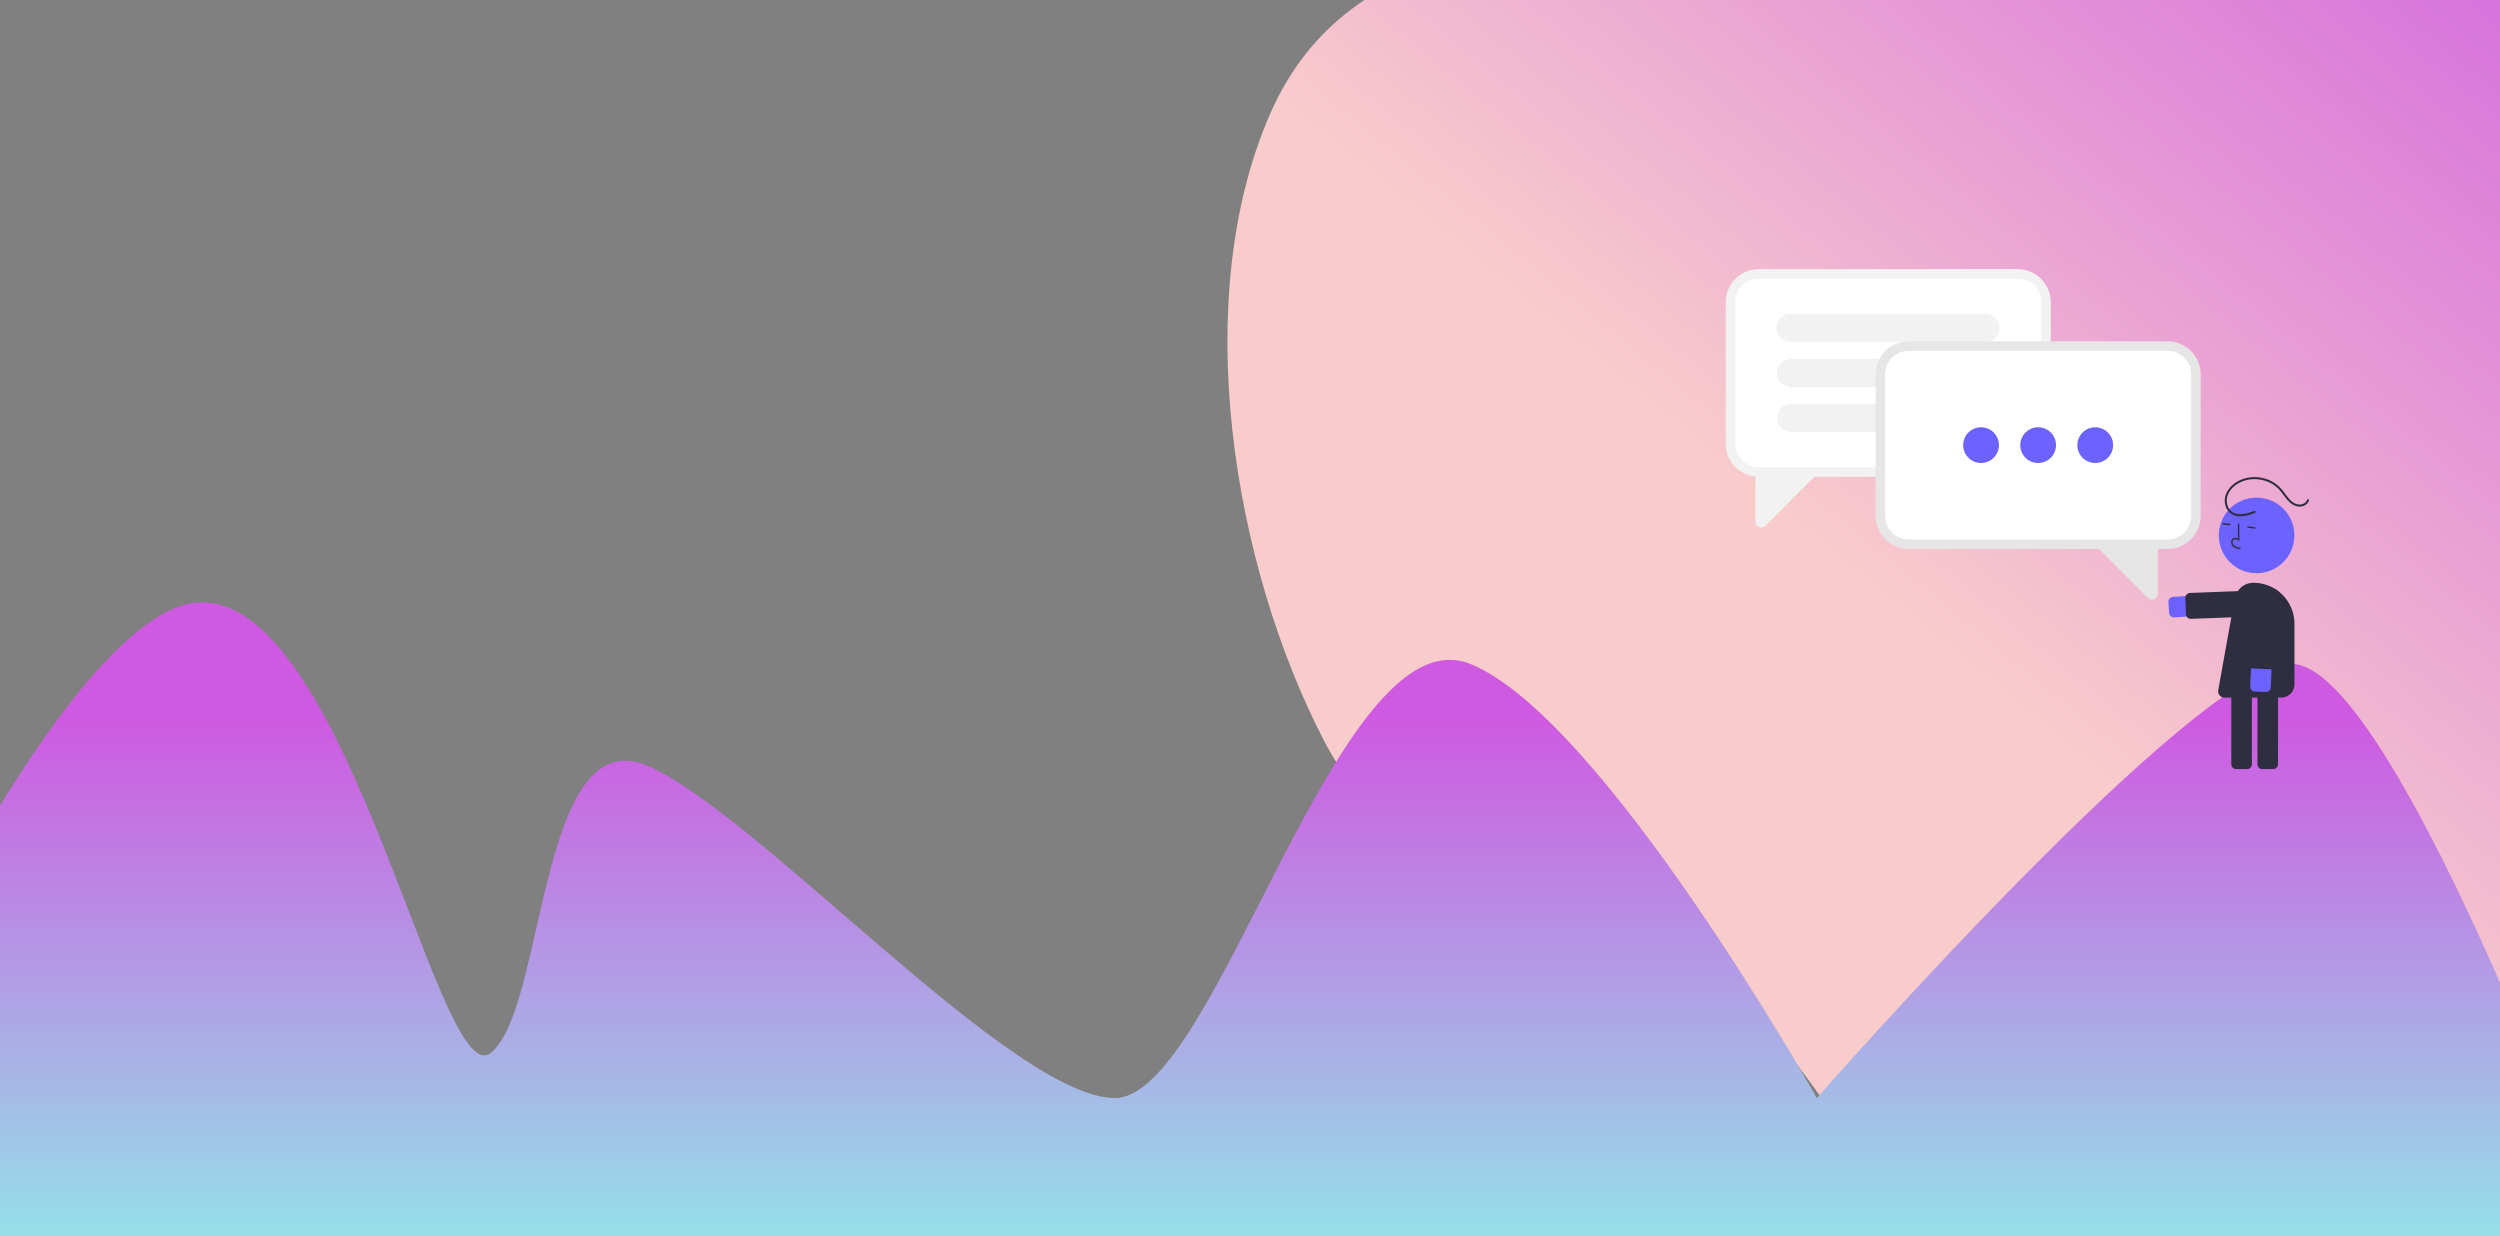 <svg width="1440" height="712" viewBox="0 0 1440 712" fill="none" xmlns="http://www.w3.org/2000/svg">
<rect x="0" y="0" width="1440" height="712" fill="#808080" stroke="none"/>
<path fill-rule="evenodd" clip-rule="evenodd" d="M1155.39 -172.681C1227.44 -185.78 1303.77 -191.937 1367.01 -143.213C1434.02 -91.577 1477.93 0.385 1506.34 97.723C1536.25 200.203 1550.63 311.668 1530.99 418.638C1510.42 530.655 1467.43 640.642 1395.41 701.831C1325.44 761.276 1235.44 764.913 1155.39 737.745C1085.84 714.141 1051 613.009 989.075 563.926C915.807 505.853 811.195 520.649 762.453 426.297C709.99 324.744 684.901 172.167 731.615 65.553C778.77 -42.066 896.108 -25.209 981.26 -73.078C1040.91 -106.613 1091.41 -161.048 1155.39 -172.681Z" fill="url(#paint0_linear)"/>
<path d="M97.926 351.449C1.969 397.453 -136 740.98 -136 740.98L1416.03 981L1480 663.474C1480 663.474 1374.49 382.451 1320.07 382.451C1265.65 382.451 1046.52 632.472 1046.52 632.472C1046.52 632.472 923.351 413.454 846.967 382.451C770.583 351.449 700.883 632.472 642.162 632.472C583.442 632.472 437.835 469.958 373.864 441.456C309.892 412.954 314.666 580.967 282.68 606.47C250.694 631.972 193.884 305.445 97.926 351.449Z" fill="url(#paint1_linear)"/>
<path d="M1252.17 355.646C1251.47 355.645 1250.79 355.376 1250.27 354.895C1249.76 354.413 1249.45 353.755 1249.4 353.053L1248.99 346.767C1248.94 346.033 1249.19 345.31 1249.67 344.757C1250.16 344.204 1250.85 343.866 1251.58 343.818L1300.86 340.593C1301.63 340.541 1302.41 340.643 1303.15 340.893C1303.89 341.143 1304.57 341.535 1305.16 342.048C1305.74 342.561 1306.22 343.185 1306.56 343.883C1306.91 344.581 1307.11 345.34 1307.16 346.116C1307.21 346.893 1307.11 347.672 1306.86 348.409C1306.61 349.146 1306.22 349.826 1305.7 350.411C1305.19 350.996 1304.57 351.474 1303.87 351.818C1303.17 352.162 1302.41 352.365 1301.63 352.415L1252.35 355.64C1252.29 355.644 1252.23 355.646 1252.17 355.646Z" fill="#6C63FF"/>
<path d="M1261.89 356.456C1261.17 356.455 1260.48 356.176 1259.96 355.678C1259.44 355.181 1259.14 354.502 1259.11 353.785L1258.76 344.397C1258.75 344.033 1258.81 343.67 1258.93 343.328C1259.06 342.987 1259.25 342.674 1259.5 342.407C1259.75 342.139 1260.05 341.924 1260.38 341.772C1260.71 341.62 1261.07 341.535 1261.43 341.521L1301.95 340.008C1302.69 339.98 1303.41 340.246 1303.95 340.747C1304.48 341.247 1304.8 341.941 1304.83 342.677L1305.18 352.065C1305.2 352.429 1305.14 352.792 1305.01 353.134C1304.88 353.475 1304.69 353.788 1304.44 354.056C1304.2 354.323 1303.9 354.538 1303.57 354.69C1303.23 354.842 1302.88 354.927 1302.51 354.941L1261.99 356.454C1261.96 356.456 1261.92 356.456 1261.89 356.456Z" fill="#2F2E41"/>
<path d="M1309.37 443H1303.07C1302.33 442.999 1301.63 442.707 1301.11 442.187C1300.58 441.667 1300.29 440.961 1300.29 440.226V387.725C1300.29 386.99 1300.58 386.285 1301.11 385.765C1301.63 385.245 1302.33 384.952 1303.07 384.951H1309.37C1310.11 384.952 1310.81 385.245 1311.33 385.765C1311.85 386.285 1312.15 386.99 1312.15 387.725V440.226C1312.15 440.961 1311.85 441.667 1311.33 442.187C1310.81 442.707 1310.11 442.999 1309.37 443V443Z" fill="#2F2E41"/>
<path d="M1294.31 443H1288.01C1287.27 442.999 1286.57 442.707 1286.05 442.187C1285.53 441.667 1285.24 440.961 1285.23 440.226V387.725C1285.24 386.99 1285.53 386.285 1286.05 385.765C1286.57 385.245 1287.27 384.952 1288.01 384.951H1294.31C1295.05 384.952 1295.76 385.245 1296.28 385.765C1296.8 386.285 1297.09 386.99 1297.09 387.725V440.226C1297.09 440.961 1296.8 441.667 1296.28 442.187C1295.76 442.707 1295.05 442.999 1294.31 443Z" fill="#2F2E41"/>
<path d="M1299.8 330.161C1311.83 330.161 1321.58 320.416 1321.58 308.395C1321.58 296.374 1311.83 286.629 1299.8 286.629C1287.77 286.629 1278.02 296.374 1278.02 308.395C1278.02 320.416 1287.77 330.161 1299.8 330.161Z" fill="#6C63FF"/>
<path d="M1288.01 315.827C1287.31 315.597 1286.66 315.219 1286.12 314.72C1285.76 314.364 1285.49 313.933 1285.31 313.458C1285.13 312.984 1285.06 312.476 1285.11 311.972C1285.13 311.613 1285.23 311.264 1285.42 310.952C1285.6 310.64 1285.85 310.374 1286.15 310.175C1286.92 309.676 1287.97 309.674 1289.03 310.141L1288.99 301.644L1289.84 301.64L1289.89 311.629L1289.23 311.216C1288.47 310.737 1287.38 310.4 1286.61 310.893C1286.42 311.024 1286.26 311.196 1286.15 311.398C1286.03 311.599 1285.97 311.823 1285.96 312.054C1285.93 312.429 1285.98 312.807 1286.11 313.161C1286.24 313.514 1286.45 313.835 1286.71 314.103C1287.65 315.003 1289.03 315.285 1290.6 315.536L1290.46 316.379C1289.63 316.269 1288.81 316.084 1288.01 315.827V315.827Z" fill="#2F2E41"/>
<path d="M1280.18 301.216L1280.07 302.062L1284.63 302.664L1284.74 301.818L1280.18 301.216Z" fill="#2F2E41"/>
<path d="M1294.58 303.114L1294.46 303.96L1299.03 304.562L1299.14 303.716L1294.58 303.114Z" fill="#2F2E41"/>
<path d="M1314 401.811H1281.26C1280.45 401.81 1279.66 401.538 1279.02 401.039C1278.38 400.539 1277.93 399.841 1277.73 399.054C1277.64 398.623 1277.62 398.177 1277.68 397.74C1277.68 397.74 1284.08 361.847 1287.24 344.609C1287.71 342.096 1289.03 339.824 1291 338.189C1292.96 336.554 1295.44 335.659 1297.99 335.66H1297.99C1304.26 335.66 1310.27 338.147 1314.69 342.573C1319.12 347 1321.61 353.004 1321.61 359.265V394.202C1321.61 395.201 1321.42 396.191 1321.03 397.114C1320.65 398.037 1320.09 398.876 1319.38 399.583C1318.68 400.289 1317.84 400.85 1316.91 401.232C1315.99 401.614 1315 401.811 1314 401.811V401.811Z" fill="#2F2E41"/>
<path d="M1307.69 397.069C1307.45 397.548 1307.07 397.948 1306.61 398.22C1306.15 398.492 1305.62 398.625 1305.08 398.603L1298.79 398.338C1298.42 398.323 1298.06 398.236 1297.73 398.082C1297.4 397.929 1297.11 397.712 1296.86 397.444C1296.61 397.175 1296.42 396.861 1296.3 396.519C1296.17 396.177 1296.11 395.814 1296.13 395.45L1298.21 346.142C1298.24 345.365 1298.43 344.602 1298.75 343.896C1299.08 343.191 1299.55 342.557 1300.12 342.03C1300.69 341.504 1301.36 341.096 1302.09 340.828C1302.83 340.561 1303.6 340.441 1304.38 340.473C1305.16 340.506 1305.92 340.691 1306.63 341.019C1307.33 341.347 1307.97 341.81 1308.49 342.383C1309.02 342.956 1309.43 343.626 1309.7 344.357C1309.96 345.088 1310.08 345.864 1310.05 346.641L1307.97 395.948C1307.96 396.338 1307.86 396.72 1307.69 397.069V397.069Z" fill="#6C63FF"/>
<path d="M1310.91 383.995C1310.67 384.474 1310.3 384.874 1309.83 385.146C1309.37 385.418 1308.84 385.551 1308.31 385.529L1297.55 385.076C1296.82 385.045 1296.12 384.723 1295.62 384.181C1295.13 383.64 1294.86 382.923 1294.89 382.188L1296.6 341.7C1296.62 341.336 1296.7 340.978 1296.86 340.648C1297.01 340.317 1297.23 340.02 1297.5 339.774C1297.76 339.527 1298.08 339.336 1298.42 339.211C1298.76 339.086 1299.13 339.029 1299.49 339.045L1310.25 339.497C1310.61 339.513 1310.97 339.6 1311.3 339.753C1311.63 339.907 1311.93 340.124 1312.17 340.392C1312.42 340.66 1312.61 340.974 1312.74 341.316C1312.86 341.658 1312.92 342.022 1312.9 342.386L1311.2 382.874C1311.18 383.264 1311.08 383.646 1310.91 383.995V383.995Z" fill="#2F2E41"/>
<path d="M1298.59 294.257C1293.89 296.108 1286.79 298.076 1283.69 292.58C1283.09 291.456 1282.73 290.217 1282.64 288.944C1282.55 287.672 1282.74 286.395 1283.18 285.199C1284.12 282.606 1286.11 280.47 1288.38 278.96C1292.62 276.132 1298 275.362 1302.95 276.455C1305.43 276.996 1307.79 278.01 1309.9 279.441C1312.29 281.081 1313.98 283.294 1315.67 285.61C1317.4 287.978 1319.36 290.366 1322.21 291.403C1324.53 292.251 1327.45 291.818 1329.1 289.845C1329.48 289.384 1329.78 288.855 1329.97 288.286C1330.21 287.561 1329.06 287.25 1328.82 287.971C1327.95 290.511 1324.77 291.08 1322.52 290.258C1319.56 289.172 1317.68 286.352 1315.9 283.918C1314.2 281.591 1312.32 279.542 1309.86 277.998C1307.65 276.621 1305.21 275.666 1302.65 275.184C1297.5 274.205 1291.95 275.072 1287.59 278.062C1285.18 279.637 1283.3 281.888 1282.17 284.531C1281.17 287.033 1281.2 289.827 1282.24 292.31C1282.77 293.547 1283.59 294.638 1284.63 295.487C1285.67 296.336 1286.9 296.918 1288.22 297.182C1291.1 297.765 1294.09 297.094 1296.82 296.17C1297.52 295.933 1298.22 295.673 1298.9 295.402C1299.61 295.125 1299.3 293.976 1298.59 294.257V294.257Z" fill="#2F2E41"/>
<path d="M1013.07 155H1162.18C1167.23 155.006 1172.08 157.015 1175.65 160.588C1179.23 164.16 1181.24 169.004 1181.24 174.057V255.58C1181.24 260.632 1179.23 265.476 1175.65 269.049C1172.08 272.621 1167.23 274.631 1162.18 274.637H1013.07C1008.01 274.631 1003.17 272.621 999.591 269.049C996.016 265.476 994.006 260.632 994 255.58V174.057C994.006 169.004 996.016 164.16 999.591 160.588C1003.17 157.015 1008.01 155.006 1013.07 155V155Z" fill="#F2F2F2"/>
<path d="M1013.07 160.486H1162.18C1165.78 160.49 1169.23 161.921 1171.77 164.465C1174.32 167.009 1175.75 170.459 1175.76 174.057V255.58C1175.75 259.178 1174.32 262.627 1171.77 265.171C1169.23 267.715 1165.78 269.146 1162.18 269.15H1013.07C1009.47 269.146 1006.02 267.715 1003.47 265.171C1000.93 262.627 999.493 259.178 999.489 255.58V174.057C999.493 170.459 1000.93 167.009 1003.47 164.465C1006.02 161.921 1009.47 160.49 1013.07 160.486Z" fill="white"/>
<path d="M1014.52 303.825C1014.07 303.823 1013.63 303.733 1013.21 303.56C1012.59 303.311 1012.06 302.881 1011.69 302.326C1011.32 301.771 1011.13 301.118 1011.13 300.45V272.268L1048.73 271.004L1016.88 302.83C1016.58 303.144 1016.21 303.393 1015.8 303.564C1015.4 303.735 1014.96 303.823 1014.52 303.825V303.825Z" fill="#F2F2F2"/>
<path d="M1143.5 180.764H1031.38C1026.89 180.764 1023.25 184.401 1023.25 188.887V188.887C1023.25 193.373 1026.89 197.01 1031.38 197.01H1143.5C1147.99 197.01 1151.63 193.373 1151.63 188.887C1151.63 184.401 1147.99 180.764 1143.5 180.764Z" fill="#F2F2F2"/>
<path d="M1143.68 206.695H1031.56C1027.07 206.695 1023.43 210.332 1023.43 214.818V214.818C1023.43 219.305 1027.07 222.941 1031.56 222.941H1143.68C1148.17 222.941 1151.81 219.305 1151.81 214.818C1151.81 210.332 1148.17 206.695 1143.68 206.695Z" fill="#F2F2F2"/>
<path d="M1143.86 232.627H1031.74C1027.25 232.627 1023.62 236.263 1023.62 240.75V240.75C1023.62 245.236 1027.25 248.873 1031.74 248.873H1143.86C1148.35 248.873 1151.99 245.236 1151.99 240.75C1151.99 236.263 1148.35 232.627 1143.86 232.627Z" fill="#F2F2F2"/>
<path d="M1248.52 196.578H1099.41C1094.36 196.584 1089.51 198.593 1085.94 202.166C1082.36 205.739 1080.35 210.582 1080.34 215.635V297.158C1080.35 302.21 1082.36 307.054 1085.94 310.627C1089.51 314.199 1094.36 316.209 1099.41 316.215H1248.52C1253.58 316.209 1258.42 314.199 1262 310.627C1265.57 307.054 1267.58 302.21 1267.59 297.158V215.635C1267.58 210.582 1265.57 205.739 1262 202.166C1258.42 198.593 1253.58 196.584 1248.52 196.578V196.578Z" fill="#E6E6E6"/>
<path d="M1248.52 202.064H1099.41C1095.81 202.068 1092.36 203.499 1089.82 206.043C1087.27 208.587 1085.84 212.037 1085.83 215.635V297.158C1085.84 300.756 1087.27 304.205 1089.82 306.749C1092.36 309.293 1095.81 310.725 1099.41 310.729H1248.52C1252.12 310.724 1255.57 309.293 1258.12 306.749C1260.66 304.205 1262.1 300.756 1262.1 297.158V215.635C1262.1 212.037 1260.66 208.587 1258.12 206.043C1255.57 203.499 1252.12 202.068 1248.52 202.064Z" fill="white"/>
<path d="M1237.18 344.408L1205.33 312.582L1242.93 313.846V342.028C1242.93 342.696 1242.74 343.349 1242.37 343.904C1242 344.459 1241.47 344.889 1240.85 345.138C1240.43 345.311 1239.99 345.402 1239.54 345.403C1239.1 345.401 1238.66 345.313 1238.26 345.142C1237.85 344.971 1237.49 344.722 1237.18 344.408V344.408Z" fill="#E6E6E6"/>
<path d="M1141.08 266.692C1146.77 266.692 1151.38 262.082 1151.38 256.396C1151.38 250.71 1146.77 246.101 1141.08 246.101C1135.39 246.101 1130.78 250.71 1130.78 256.396C1130.78 262.082 1135.39 266.692 1141.08 266.692Z" fill="#6C63FF"/>
<path d="M1173.97 266.692C1179.66 266.692 1184.27 262.082 1184.27 256.396C1184.27 250.71 1179.66 246.101 1173.97 246.101C1168.28 246.101 1163.67 250.71 1163.67 256.396C1163.67 262.082 1168.28 266.692 1173.97 266.692Z" fill="#6C63FF"/>
<path d="M1206.85 266.692C1212.54 266.692 1217.16 262.082 1217.16 256.396C1217.16 250.71 1212.54 246.101 1206.85 246.101C1201.16 246.101 1196.55 250.71 1196.55 256.396C1196.55 262.082 1201.16 266.692 1206.85 266.692Z" fill="#6C63FF"/>
<defs>
<linearGradient id="paint0_linear" x1="909.871" y1="706.5" x2="1559.5" y2="-84.821" gradientUnits="userSpaceOnUse">
<stop offset="0.376" stop-color="#F9CCCC"/>
<stop offset="1" stop-color="#CE5AE1"/>
</linearGradient>
<linearGradient id="paint1_linear" x1="1303.84" y1="414.005" x2="1303.84" y2="731.531" gradientUnits="userSpaceOnUse">
<stop stop-color="#CE5AE1"/>
<stop offset="1" stop-color="#92E8E9"/>
</linearGradient>
</defs>
</svg>
